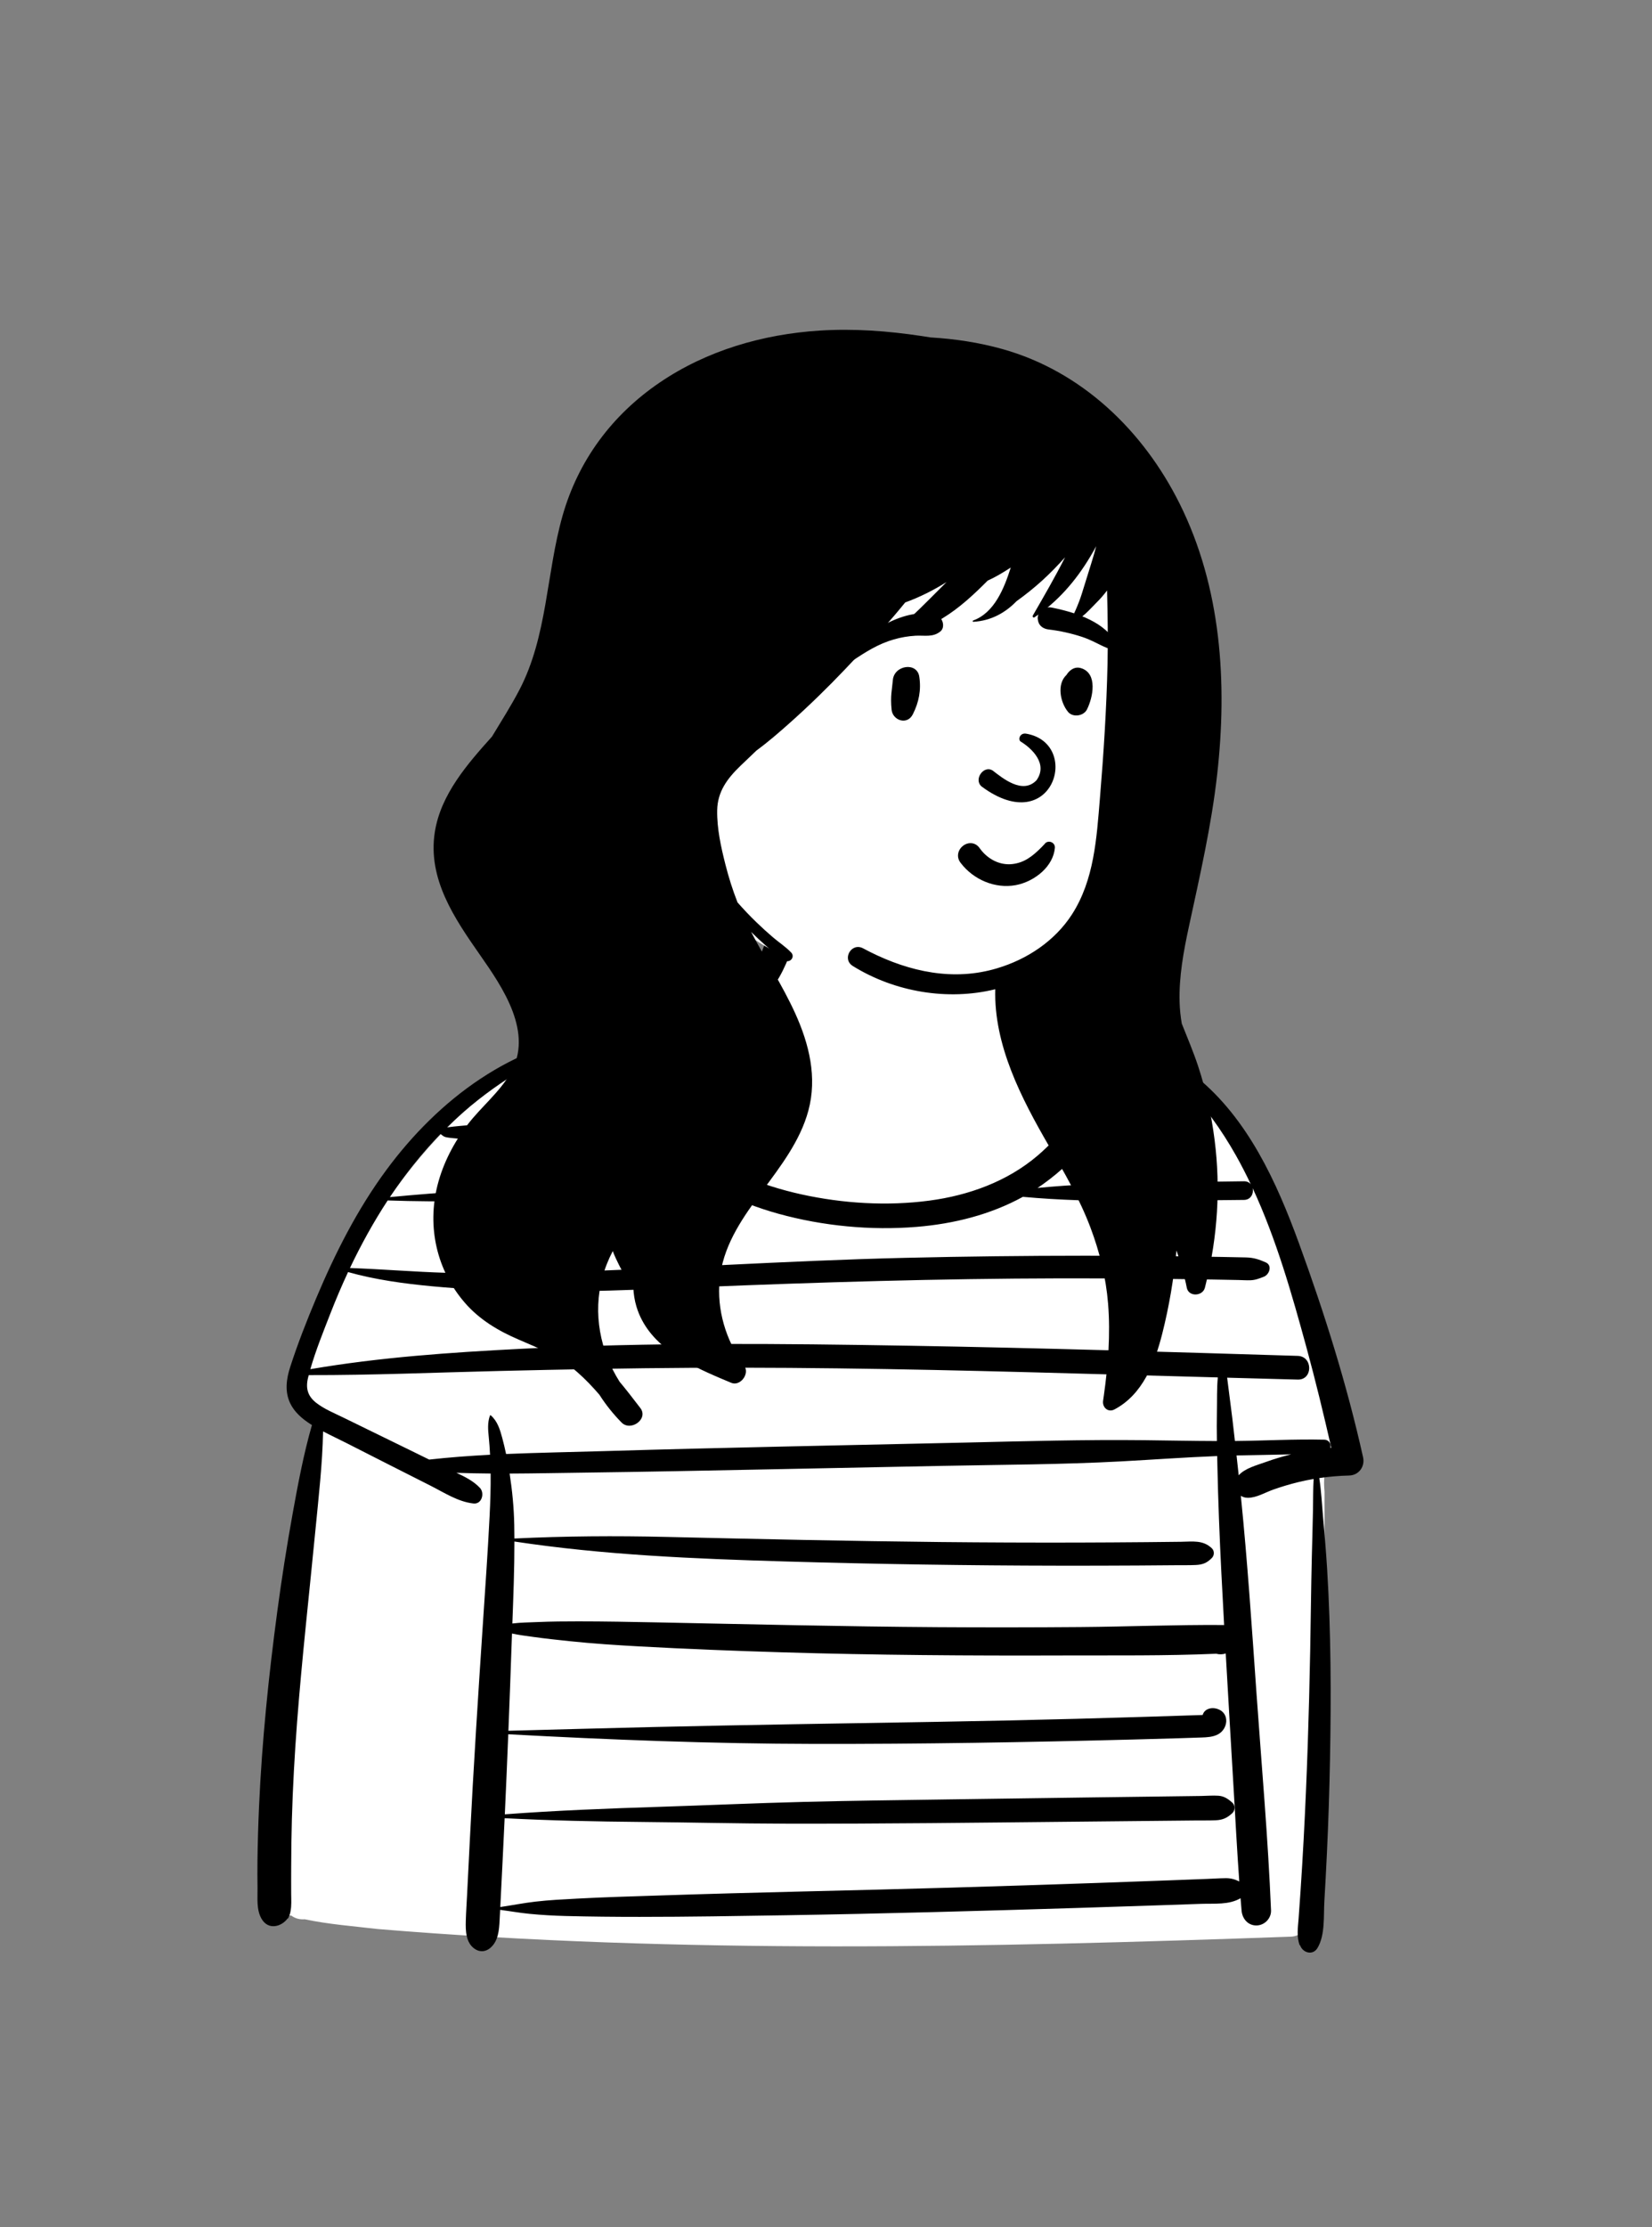 <svg width="285" height="384" viewBox="0 0 285 384" fill="none" xmlns="http://www.w3.org/2000/svg">
<rect x="0" y="0" width="285" height="384" fill="#808080" stroke="none"/>
<path fill-rule="evenodd" clip-rule="evenodd" d="M48.788 308.469C48.037 315.344 46.336 322.917 49.579 329.403C47.537 329.495 49.194 330.085 50.296 330.288C50.925 330.774 51.772 330.967 52.567 330.899C56.697 331.771 60.962 332.087 65.156 332.58C117.519 336.922 170.233 335.769 222.694 333.898C224.4 333.824 225.545 332.587 225.676 330.92C227.598 306.391 228.555 281.787 228.506 257.184C227.652 248.538 234.197 251.911 230.706 240.518C227.899 228.501 223.745 216.804 218.447 205.658C214.785 198.405 211.335 190.774 205.754 184.759C203.99 184.516 202.488 182.767 200.998 181.79C199.488 181.496 198.369 180.216 196.84 179.823C193.924 179.066 187.4 177.455 184.917 179.392C184.819 179.365 184.719 179.343 184.621 179.315C184.135 179.853 183.468 179.449 183.105 178.966C181.864 178.004 176.442 177.905 175.826 176.429C172.618 173.524 171.76 167.408 171.76 163.831C170.56 162.485 170.477 162.735 168.849 162.023C167.252 160.013 165.323 158.261 163.17 156.881C151.055 148.938 133.474 157.307 130.638 171.113C126.154 174.657 121.54 178.258 116.048 180.104C113.368 178.728 110.315 178.289 107.471 178.286C105.351 178.209 102.421 176.985 101.043 179.213C77.862 186.789 63.873 208.825 53.925 229.704C52.53 232.677 50.862 235.79 51.289 239.176C51.582 243.233 55.991 245.647 55.158 249.945C53.947 261.77 52.569 273.583 51.309 285.404C50.468 293.092 49.629 300.78 48.788 308.469Z" fill="white"/>
<path fill-rule="evenodd" clip-rule="evenodd" d="M218.371 252.06C216.872 252.602 214.771 253.13 213.699 254.354C213.576 253.213 213.451 252.073 213.325 250.932C216.466 250.858 219.613 250.831 222.755 250.743C221.272 251.105 219.806 251.541 218.371 252.06M211.471 323.812C210.39 323.822 209.305 323.897 208.225 323.939C206.145 324.02 204.065 324.099 201.984 324.177C197.74 324.336 193.496 324.489 189.251 324.637C180.846 324.928 172.439 325.198 164.032 325.445C147.218 325.939 130.395 326.238 113.583 326.802C108.919 326.959 104.255 327.081 99.595 327.334C97.18 327.465 94.754 327.578 92.351 327.858C90.324 328.093 88.326 328.49 86.309 328.786C86.445 326.164 86.571 323.54 86.703 320.918C86.828 318.436 86.944 315.955 87.06 313.473C94.93 313.884 102.809 314.05 110.689 314.12C119.025 314.194 127.358 314.401 135.694 314.417C152.198 314.45 168.702 314.242 185.205 314.077C189.872 314.03 194.54 313.983 199.208 313.936C201.541 313.913 203.875 313.89 206.209 313.866C207.374 313.854 208.546 313.879 209.71 313.831C210.952 313.78 211.707 313.427 212.608 312.592C213.089 312.147 213.109 311.241 212.608 310.799C211.885 310.161 211.213 309.672 210.21 309.6C209.225 309.53 208.197 309.626 207.209 309.639C205.042 309.668 202.875 309.696 200.708 309.725C196.54 309.78 192.373 309.834 188.205 309.889C179.87 309.998 171.535 310.11 163.2 310.237C155.032 310.361 146.862 310.454 138.695 310.659C130.356 310.869 122.027 311.247 113.69 311.515C104.816 311.799 95.946 312.139 87.092 312.804C87.305 308.204 87.501 303.602 87.685 299.001C105.265 299.956 122.858 300.636 140.468 300.666C158.814 300.697 177.159 300.384 195.499 299.906C198.083 299.839 200.668 299.77 203.251 299.69C204.585 299.648 205.919 299.609 207.253 299.561C208.233 299.525 209.24 299.484 210.127 299.015C211.876 298.092 212.178 295.394 210.103 294.656C208.968 294.253 207.765 294.647 207.489 295.668C207.404 295.677 207.323 295.683 207.253 295.686C206.252 295.724 205.252 295.752 204.252 295.783C202.084 295.852 199.917 295.922 197.75 295.99C193.749 296.115 189.747 296.231 185.745 296.336C177.575 296.552 169.404 296.729 161.232 296.865C145.053 297.134 128.875 297.382 112.697 297.752C104.367 297.942 96.038 298.189 87.709 298.4C87.908 293.398 88.096 288.395 88.265 283.393C88.285 282.807 88.306 282.22 88.328 281.634C89.521 281.896 90.744 282.041 91.96 282.213C94.07 282.511 96.187 282.731 98.306 282.955C102.299 283.375 106.305 283.633 110.313 283.854C118.484 284.304 126.657 284.621 134.836 284.87C151.016 285.362 167.216 285.469 183.403 285.414C192.192 285.384 201.035 285.5 209.821 285.117C210.362 285.265 210.92 285.25 211.46 285.074C211.903 292.894 212.371 300.712 212.831 308.532C213.141 313.807 213.415 319.1 213.796 324.378C213.051 324.012 212.366 323.804 211.471 323.812M59.153 244.362C57.612 243.61 55.912 242.922 54.551 241.856C53.063 240.69 52.698 239.32 53.155 237.49C53.189 237.354 53.23 237.218 53.265 237.081C64.226 237.108 75.16 236.626 86.116 236.367C97.248 236.103 108.375 235.881 119.51 235.819C141.716 235.694 163.918 236.194 186.114 236.816C194.107 237.04 202.1 237.261 210.093 237.479C209.911 239.425 209.981 241.418 209.94 243.351C209.904 245.048 209.913 246.747 209.938 248.446C205.757 248.436 201.576 248.346 197.394 248.299C187.04 248.182 176.692 248.479 166.341 248.716C145.64 249.189 124.933 249.561 104.236 250.183C98.614 250.352 92.957 250.441 87.309 250.681C87.115 249.764 86.9 248.852 86.656 247.946C86.27 246.506 85.834 245.026 84.679 244.026C84.623 243.977 84.546 243.999 84.522 244.067C84.083 245.281 84.194 246.517 84.322 247.79C84.424 248.795 84.493 249.802 84.543 250.811C81.032 250.996 77.528 251.255 74.042 251.643C73.045 251.152 72.048 250.661 71.049 250.173C67.084 248.235 63.118 246.299 59.153 244.362M186.407 280.515C178.229 280.581 170.05 280.588 161.872 280.536C145.683 280.432 129.5 280.034 113.315 279.713C108.81 279.624 104.312 279.536 99.806 279.536C97.474 279.536 95.134 279.551 92.804 279.652C91.338 279.716 89.851 279.725 88.391 279.901C88.567 275.193 88.751 270.48 88.745 265.77C104.186 268.105 119.792 268.746 135.385 269.206C151.183 269.671 166.984 269.912 182.789 269.935C187.28 269.942 191.772 269.932 196.263 269.905C198.426 269.893 200.588 269.876 202.75 269.856C203.913 269.845 205.082 269.869 206.243 269.82C207.472 269.768 208.213 269.478 209.071 268.605C209.51 268.159 209.533 267.389 209.071 266.945C207.54 265.47 205.739 265.79 203.748 265.815C201.752 265.84 199.756 265.861 197.76 265.879C193.768 265.915 189.776 265.938 185.783 265.949C177.965 265.968 170.147 265.938 162.329 265.859C146.528 265.697 130.731 265.347 114.935 264.977C106.201 264.773 97.47 264.829 88.744 265.252C88.741 264.47 88.733 263.688 88.718 262.906C88.661 259.944 88.372 256.982 87.919 254.053C92.196 254.038 96.472 253.947 100.729 253.893C111.082 253.76 121.431 253.552 131.782 253.345C142.05 253.139 152.317 252.933 162.585 252.728C172.846 252.522 183.138 252.508 193.387 251.955C198.918 251.656 204.451 251.25 209.986 251.037C209.997 251.544 210.008 252.052 210.018 252.559C210.152 258.782 210.395 265 210.71 271.216C210.861 274.204 211.02 277.191 211.184 280.177C211.105 280.169 211.023 280.165 210.94 280.164C202.768 280.11 194.581 280.449 186.407 280.515M56.994 226.467C57.931 224.061 58.948 221.672 60.047 219.316C64.714 220.631 69.693 221.31 74.51 221.761C79.638 222.243 84.776 222.513 89.925 222.618C100.076 222.825 110.227 222.344 120.368 221.926C141.225 221.066 162.08 220.438 182.957 220.397C188.787 220.386 194.617 220.413 200.447 220.479C203.361 220.511 206.276 220.551 209.191 220.601C210.69 220.626 212.188 220.655 213.687 220.685C214.351 220.699 215.023 220.748 215.686 220.728C216.572 220.701 217.22 220.435 218.043 220.115C218.988 219.747 219.546 218.17 218.366 217.647C217.188 217.124 216.243 216.818 214.936 216.79C213.521 216.76 212.105 216.732 210.69 216.705C208.108 216.658 205.526 216.619 202.945 216.587C197.698 216.521 192.451 216.494 187.204 216.495C176.877 216.496 166.549 216.618 156.225 216.86C135.497 217.347 114.816 218.79 94.096 219.409C88.385 219.579 82.663 219.613 76.952 219.442C71.42 219.276 65.9 218.811 60.374 218.615C62.283 214.599 64.442 210.687 66.879 206.967C76.089 207.29 85.28 207.051 94.493 206.771C99.327 206.624 104.161 206.475 108.995 206.31C111.412 206.227 113.829 206.144 116.246 206.062C117.413 206.022 118.579 205.982 119.746 205.942C121.003 205.899 122.326 205.98 123.547 205.65C123.768 205.59 123.943 205.463 124.076 205.3C127.325 206.969 130.762 208.285 134.296 209.261C141.967 211.379 150.218 212.173 158.152 211.522C164.52 210.999 170.865 209.425 176.463 206.344C189.106 207.506 201.926 206.96 214.595 206.877C215.806 206.87 216.309 205.762 216.107 204.849C220.173 213.598 222.866 223.083 225.387 232.308C226.954 238.042 228.347 243.811 229.674 249.601C229.618 249.606 229.564 249.611 229.509 249.616C229.662 248.982 229.317 248.234 228.447 248.214C223.319 248.097 218.175 248.391 213.046 248.438C212.902 247.157 212.757 245.876 212.605 244.595C212.398 242.851 212.15 241.111 211.939 239.366C211.862 238.734 211.791 238.123 211.704 237.523C215.765 237.633 219.826 237.744 223.887 237.851C226.523 237.921 226.518 233.845 223.887 233.765C201.57 233.083 179.252 232.394 156.927 232.015C134.589 231.637 112.173 231.403 89.852 232.547C77.688 233.169 65.554 234.002 53.541 236.057C54.474 232.806 55.776 229.596 56.994 226.467M75.991 195.5C76.395 195.802 76.524 195.993 77.128 196.099C77.784 196.213 78.457 196.25 79.118 196.315C80.533 196.453 81.952 196.505 83.372 196.572C86.207 196.706 89.041 196.848 91.878 196.935C97.51 197.105 103.262 197.347 108.891 197.097C110.268 197.036 110.894 195.902 110.769 194.869C111.825 196.174 112.979 197.4 114.209 198.517C116.185 200.313 118.318 201.905 120.568 203.309C119.108 203.363 117.623 203.545 116.246 203.604C113.912 203.704 111.578 203.804 109.245 203.904C104.327 204.115 99.41 204.342 94.493 204.571C85.392 204.996 76.323 205.524 67.258 206.391C69.847 202.506 72.747 198.842 75.991 195.5M224.103 214.37C220.258 203.832 215.301 192.886 206.38 185.648C201.795 181.928 196.686 179.355 190.901 178.135C190.723 178.098 190.653 178.35 190.826 178.407C200.83 181.684 208.234 190.356 213.243 199.243C214.15 200.853 214.991 202.502 215.786 204.176C215.527 203.861 215.131 203.651 214.595 203.66C202.765 203.858 190.795 203.658 178.991 204.812C179.292 204.612 179.594 204.412 179.889 204.201C183.114 201.907 186.015 199.099 188.414 195.919C189.858 196.285 191.379 196.374 192.853 196.514C194.82 196.701 196.801 196.786 198.774 196.892C200.745 196.998 202.723 197.008 204.695 197.055C206.051 197.088 208.701 197.313 208.703 195.242C208.704 193.17 206.051 193.389 204.695 193.416C202.722 193.455 200.745 193.461 198.774 193.553C196.885 193.641 194.984 193.713 193.1 193.881C191.95 193.984 190.768 194.052 189.612 194.234C191.493 191.433 192.99 188.382 193.989 185.164C194.09 184.84 194.123 184.537 194.106 184.257C194.53 183.81 194.801 183.198 194.801 182.638C194.801 181.305 193.76 180.524 192.544 180.385C187.731 179.835 182.429 179.052 178.55 175.893C176.8 174.467 175.392 172.782 174.067 170.968C172.578 168.929 172.019 166.361 172.014 163.865C172.013 163.725 171.781 163.683 171.759 163.831C171.031 168.89 172.082 174.666 175.719 178.457C179.29 182.179 184.141 183.573 189.063 184.388C187.034 190.176 183.684 195.26 178.98 199.258C173.739 203.713 167.105 206.096 160.341 206.995C153.044 207.965 145.396 207.493 138.22 205.91C131.308 204.384 124.545 201.655 118.919 197.3C116.081 195.103 113.469 192.513 111.194 189.741C109.316 187.453 107.877 184.902 106.265 182.451C112.279 184.097 119.55 181.848 124.587 178.672C127.554 176.801 130.153 174.465 132.289 171.687C133.342 170.317 134.279 168.87 135.052 167.323C135.454 166.519 135.815 165.691 136.148 164.856C136.353 164.34 136.554 163.81 136.554 163.242C136.553 162.824 136.448 162.435 136.238 162.075C135.807 161.618 135.721 161.486 135.981 161.677C135.557 160.812 134.334 160.592 133.551 161.041C133.259 161.209 132.573 161.533 132.236 162.075C132.008 162.441 131.885 162.879 131.739 163.28C131.508 163.915 131.276 164.542 130.987 165.152C130.314 166.571 129.508 167.925 128.588 169.198C126.907 171.524 124.746 173.628 122.393 175.27C119.922 176.994 117.258 178.403 114.37 179.283C111.319 180.212 108.3 180.489 105.152 180.83C105.119 180.783 105.086 180.736 105.052 180.69C104.992 180.606 104.86 180.634 104.855 180.743C104.853 180.796 104.854 180.848 104.852 180.901C104.404 181.111 104.367 181.743 104.867 181.985C105.052 184.892 106.308 187.755 107.677 190.271C108.248 191.318 108.892 192.334 109.59 193.314C109.383 193.236 109.151 193.186 108.891 193.176C103.26 192.96 97.509 193.238 91.878 193.444C89.124 193.544 86.373 193.698 83.622 193.846C82.204 193.921 80.782 193.97 79.368 194.116C78.662 194.189 77.951 194.247 77.248 194.353C77.197 194.361 77.15 194.369 77.105 194.377C78.844 192.667 80.677 191.047 82.612 189.535C88.961 184.576 96.253 180.536 104.033 178.339C104.106 178.318 104.096 178.192 104.014 178.201C88.54 179.781 75.651 189.516 66.634 201.74C61.631 208.523 57.837 216.032 54.571 223.775C52.925 227.678 51.368 231.65 50.064 235.682C49.401 237.73 49.103 239.903 50.052 241.913C50.78 243.455 52.123 244.601 53.532 245.511C53.625 245.572 53.722 245.628 53.816 245.688C52.377 250.695 51.412 255.833 50.487 260.955C49.482 266.52 48.605 272.108 47.852 277.712C46.347 288.915 45.194 300.14 44.69 311.434C44.551 314.558 44.458 317.684 44.417 320.811C44.397 322.375 44.406 323.939 44.427 325.503C44.452 327.253 44.214 329.228 45.107 330.791C46.299 332.878 48.615 332.159 49.633 330.732C49.648 330.751 49.664 330.771 49.679 330.791C49.771 330.609 49.848 330.428 49.914 330.247C50.024 330.007 50.095 329.755 50.121 329.499C50.313 328.529 50.241 327.545 50.233 326.491C50.222 325.01 50.231 323.528 50.235 322.046C50.243 319.248 50.275 316.451 50.355 313.654C50.514 308.062 50.827 302.474 51.253 296.895C52.101 285.814 53.352 274.783 54.423 263.723C54.968 258.092 55.625 252.446 55.738 246.785C57.06 247.479 58.423 248.109 59.742 248.779C62.189 250.023 64.636 251.266 67.083 252.51C69.456 253.716 71.833 254.915 74.21 256.113C76.608 257.32 78.989 258.917 81.686 259.214C83.128 259.372 83.65 257.433 82.8 256.528C81.691 255.345 80.218 254.61 78.737 253.922C80.704 253.994 82.675 254.032 84.646 254.047C84.673 256.523 84.585 259.005 84.461 261.476C84.155 267.536 83.729 273.586 83.326 279.64C82.489 292.226 81.678 304.818 81.046 317.415C80.891 320.501 80.736 323.586 80.581 326.671C80.506 328.171 80.401 329.673 80.359 331.174C80.311 332.858 80.352 334.969 81.913 336.009C83.016 336.744 84.203 336.398 85.031 335.388C86.138 334.037 86.136 332.081 86.226 330.424C86.246 330.041 86.264 329.658 86.284 329.275C87.975 329.493 89.654 329.796 91.352 329.961C93.426 330.163 95.514 330.282 97.597 330.335C101.845 330.444 106.087 330.483 110.336 330.483C118.745 330.484 127.154 330.34 135.562 330.205C152.379 329.934 169.194 329.463 186.006 328.942C190.666 328.798 195.327 328.646 199.987 328.488C202.4 328.406 204.813 328.322 207.227 328.237C209.511 328.156 212.007 328.451 214.017 327.267C214.075 327.987 214.135 328.708 214.198 329.428C214.319 330.793 215.279 331.965 216.738 331.965C218.109 331.965 219.287 330.804 219.278 329.428C218.766 316.983 217.658 304.537 216.78 292.113C215.974 280.701 215.219 269.274 214.066 257.889C214.393 258.1 214.793 258.231 215.264 258.233C216.77 258.239 218.273 257.307 219.682 256.811C221.104 256.311 222.549 255.878 224.014 255.523C224.881 255.313 225.751 255.137 226.625 254.987C226.519 256.768 226.546 258.565 226.513 260.34C226.462 263.068 226.377 265.795 226.311 268.523C226.18 273.897 226.134 279.271 226.031 284.646C225.824 295.481 225.482 306.309 224.902 317.131C224.743 320.104 224.564 323.077 224.365 326.048C224.26 327.616 224.15 329.184 224.034 330.751C223.92 332.292 223.654 333.929 224.235 335.405C224.253 335.395 224.272 335.384 224.29 335.373C224.695 336.645 226.476 337.255 227.318 335.808C228.629 333.552 228.327 330.319 228.477 327.781C228.639 325.058 228.784 322.334 228.913 319.608C229.169 314.158 229.348 308.705 229.451 303.249C229.658 292.335 229.622 281.405 228.954 270.507C228.771 267.527 228.515 264.553 228.253 261.58C228.056 259.351 227.947 257.061 227.599 254.831C229.302 254.58 231.018 254.435 232.751 254.392C234.428 254.35 235.51 252.84 235.154 251.241C232.37 238.721 228.497 226.413 224.103 214.37" fill="black"/>
<path fill-rule="evenodd" clip-rule="evenodd" d="M195.152 95.982C192.567 86.667 182.689 82.603 173.792 81.958C149.704 79.458 125.186 92.865 114.507 114.605C105.958 131.113 105.691 148.454 124.066 157.88C125.069 158.432 126.117 159.023 127.187 159.559C128.117 160.422 129.075 161.251 130.12 161.948C140.126 168.517 152.407 171.358 164.308 170.742C181.88 170.389 188.153 158.484 191.992 143.217C196.04 128.017 198.304 111.524 195.152 95.982V95.982Z" fill="white"/>
<path fill-rule="evenodd" clip-rule="evenodd" d="M206.686 183.78C205.866 181.303 204.837 178.9 203.876 176.473C203.673 175.263 203.537 174.043 203.503 172.814C203.369 168.42 204.193 163.989 205.116 159.71C206.992 151.016 208.982 142.412 209.98 133.557C211.764 117.718 210.703 101.249 203.487 86.79C197.235 74.266 186.641 64.023 172.955 60.186C168.909 59.051 164.746 58.425 160.553 58.175C160.034 58.093 159.516 58.012 159 57.934C153.168 57.057 147.265 56.619 141.371 56.998C131.597 57.626 121.914 60.43 113.773 65.977C105.577 71.562 99.754 79.394 97.044 88.945C94.225 98.882 94.464 109.644 89.596 118.96C88.158 121.713 86.48 124.329 84.879 126.99C80.631 131.722 76.019 136.982 75.009 143.488C73.762 151.529 78.396 158.325 82.781 164.6C86.745 170.266 92.124 178.091 88.045 185.067C86.121 188.359 83.037 190.821 80.722 193.822C78.321 196.938 76.447 200.515 75.478 204.338C73.659 211.516 75.333 218.999 80.197 224.61C82.731 227.53 85.985 229.462 89.507 230.967C93.112 232.505 96.635 233.965 99.615 236.583C100.978 237.778 102.224 239.088 103.404 240.461C104.502 242.176 105.782 243.78 107.225 245.248C108.813 246.863 111.923 244.651 110.466 242.75C110.358 242.61 110.253 242.472 110.145 242.332C109.079 240.944 108.007 239.556 106.886 238.214C103.542 232.923 102.255 226.446 103.918 220.266C104.349 218.661 104.957 217.138 105.712 215.7C105.872 216.118 106.048 216.531 106.234 216.94C106.956 218.523 107.97 220.399 109.259 222.002C109.309 223.101 109.475 224.191 109.796 225.258C111.783 231.874 118.426 235.138 124.417 237.678C125.004 237.928 125.584 238.169 126.153 238.407C127.719 239.06 129.375 236.834 128.399 235.491C128.143 235.138 127.895 234.777 127.659 234.411C124.849 230.068 123.512 224.873 124.269 219.698C125.067 214.224 128.298 209.696 131.507 205.35C134.658 201.076 138.043 196.715 139.453 191.503C141.013 185.744 139.593 180.003 137.185 174.702C134.979 169.852 132.042 165.382 129.578 160.665C130.422 161.505 131.292 162.317 132.189 163.101C133.197 163.982 134.233 164.99 135.428 165.611C136.312 166.071 137.197 164.971 136.497 164.228C135.577 163.252 134.4 162.497 133.379 161.626C132.399 160.79 131.446 159.92 130.518 159.026C129.375 157.926 128.287 156.774 127.238 155.588C126.399 153.453 125.708 151.262 125.145 149.037C124.38 146.026 123.672 142.822 123.727 139.701C123.783 136.5 125.448 134.258 127.666 132.109C128.606 131.199 129.554 130.3 130.5 129.399C132.517 127.921 134.418 126.27 136.265 124.624C139.557 121.691 142.741 118.59 145.781 115.398C146.597 114.542 147.405 113.677 148.204 112.801C150.995 109.941 153.657 106.955 156.166 103.866C158.66 102.96 161.056 101.76 163.304 100.347C162.325 101.336 161.337 102.313 160.353 103.298C158.163 105.492 155.888 107.696 153.349 109.485C153.088 109.67 153.246 110.063 153.567 110.001C156.796 109.357 159.817 108.285 162.636 106.577C165.504 104.838 168.03 102.476 170.389 100.107C171.723 99.505 173.011 98.731 174.187 97.97C174.25 97.93 174.312 97.887 174.375 97.847C173.216 101.514 171.515 105.667 167.89 106.975C167.772 107.018 167.779 107.213 167.92 107.205C170.974 107.027 173.429 105.655 175.367 103.655C176.925 102.535 178.412 101.349 179.832 100.057C181.206 98.805 182.509 97.463 183.746 96.074C182.017 99.493 180.081 102.836 178.171 106.141C178.071 106.316 178.281 106.554 178.462 106.431C182.494 103.706 185.552 100.189 188.053 96.031C188.422 95.419 188.775 94.796 189.119 94.169C188.859 95.151 188.576 96.126 188.273 97.095C187.723 98.851 187.183 100.611 186.633 102.365C186.336 103.312 185.975 104.236 185.578 105.145C185.294 105.795 184.922 106.444 184.864 107.157C184.861 107.205 184.912 107.236 184.954 107.225C186.561 106.824 188.058 104.994 189.204 103.86C189.842 103.228 190.439 102.535 190.989 101.804C191.091 106.014 191.162 110.225 191.069 114.447C190.896 122.202 190.394 129.955 189.752 137.685C189.185 144.518 188.766 151.69 184.947 157.629C181.992 162.225 177.2 165.406 171.994 166.947C171.535 167.085 171.074 167.208 170.609 167.318C163.073 169.104 155.567 167.08 148.903 163.503C146.901 162.428 145.19 165.344 147.122 166.544C154.352 171.038 163.517 172.568 171.701 170.554C171.443 180.205 176.207 189.361 180.946 197.547C183.597 202.128 186.252 206.68 188.126 211.647C189.716 215.865 190.798 220.241 191.162 224.742C191.593 230.048 191.169 235.383 190.426 240.644C190.386 240.929 190.346 241.217 190.304 241.502C190.138 242.632 191.154 243.579 192.255 243.001C197.125 240.446 199.225 235 200.502 229.965C201.696 225.248 202.506 220.439 202.958 215.597C203.62 217.423 204.157 219.294 204.574 221.203C204.632 221.476 204.686 221.749 204.742 222.022C205.058 223.618 207.476 223.505 207.863 222.022C207.933 221.754 208.001 221.486 208.063 221.216C210.058 213.162 210.595 204.763 209.541 196.53C208.987 192.199 208.061 187.926 206.686 183.78" fill="black"/>
<path fill-rule="evenodd" clip-rule="evenodd" d="M169.993 152.029C168.307 151.342 166.802 150.196 165.702 148.732C165.319 148.223 165.22 147.686 165.3 147.194C165.391 146.642 165.718 146.141 166.165 145.805C166.613 145.468 167.173 145.302 167.715 145.386C168.185 145.46 168.654 145.717 169.025 146.251L169.102 146.358C169.756 147.241 170.609 147.966 171.58 148.433C172.516 148.884 173.563 149.094 174.646 148.972C176.709 148.739 178.131 147.625 179.643 146.112C179.83 145.921 180.017 145.724 180.206 145.524C180.325 145.342 180.49 145.226 180.673 145.165C180.877 145.097 181.107 145.101 181.318 145.174C181.521 145.245 181.703 145.379 181.825 145.558C181.941 145.728 182.006 145.938 181.985 146.179C181.847 147.747 181.026 149.146 179.86 150.245C178.565 151.465 176.848 152.309 175.231 152.605C173.451 152.931 171.636 152.698 169.993 152.029V152.029ZM176.071 127.841C177.966 128.991 180.853 131.672 178.815 134.523C176.416 137.036 172.962 134.154 171.26 132.851C169.681 131.841 167.908 134.439 169.372 135.618C181.671 144.71 186.663 128.142 177.03 126.49C175.969 126.308 175.575 127.486 176.071 127.841ZM154.031 117.266C154.241 114.672 158.198 114.082 158.591 116.649C158.944 118.949 158.529 121.061 157.491 123.132C156.5 125.109 154.009 124.187 153.82 122.386C153.568 119.972 153.901 118.879 154.031 117.266ZM184.153 116.117C184.705 115.396 185.501 114.903 186.456 115.182C189.437 116.052 188.558 120.278 187.511 122.335C186.942 123.453 185.103 123.736 184.272 122.752C182.917 121.148 182.268 117.945 183.991 116.364C184.037 116.283 184.089 116.2 184.153 116.117ZM157.449 105.915L157.92 105.832C159.378 105.581 161.189 105.339 162.22 106.508C162.767 107.129 162.955 108.281 162.22 108.875C160.927 109.92 159.498 109.515 157.949 109.603C156.673 109.676 155.446 109.887 154.217 110.238C151.519 111.008 149.321 112.413 147.017 113.956C146.715 114.159 146.406 113.773 146.551 113.49C147.881 110.889 150.458 108.753 153.04 107.451C154.417 106.756 155.925 106.179 157.449 105.915ZM181.435 104.749L181.795 104.823C185.718 105.642 190.815 107.277 192.673 111.125C192.744 111.669 192.669 111.785 192.608 111.862L192.588 111.887C192.538 111.952 192.498 112.042 192.262 112.116C192.196 112.1 192.13 112.084 192.063 112.066C191.212 111.843 190.538 111.536 189.886 111.218L189.178 110.87C188.358 110.468 187.53 110.081 186.653 109.795C184.781 109.186 182.855 108.756 180.9 108.527C180.476 108.477 180.068 108.334 179.746 108.09C179.44 107.857 179.207 107.536 179.1 107.108C178.962 106.555 179.002 106.136 179.299 105.637C179.523 105.262 179.843 105.002 180.21 104.853C180.585 104.701 181.011 104.665 181.435 104.749Z" fill="black"/>
</svg>
